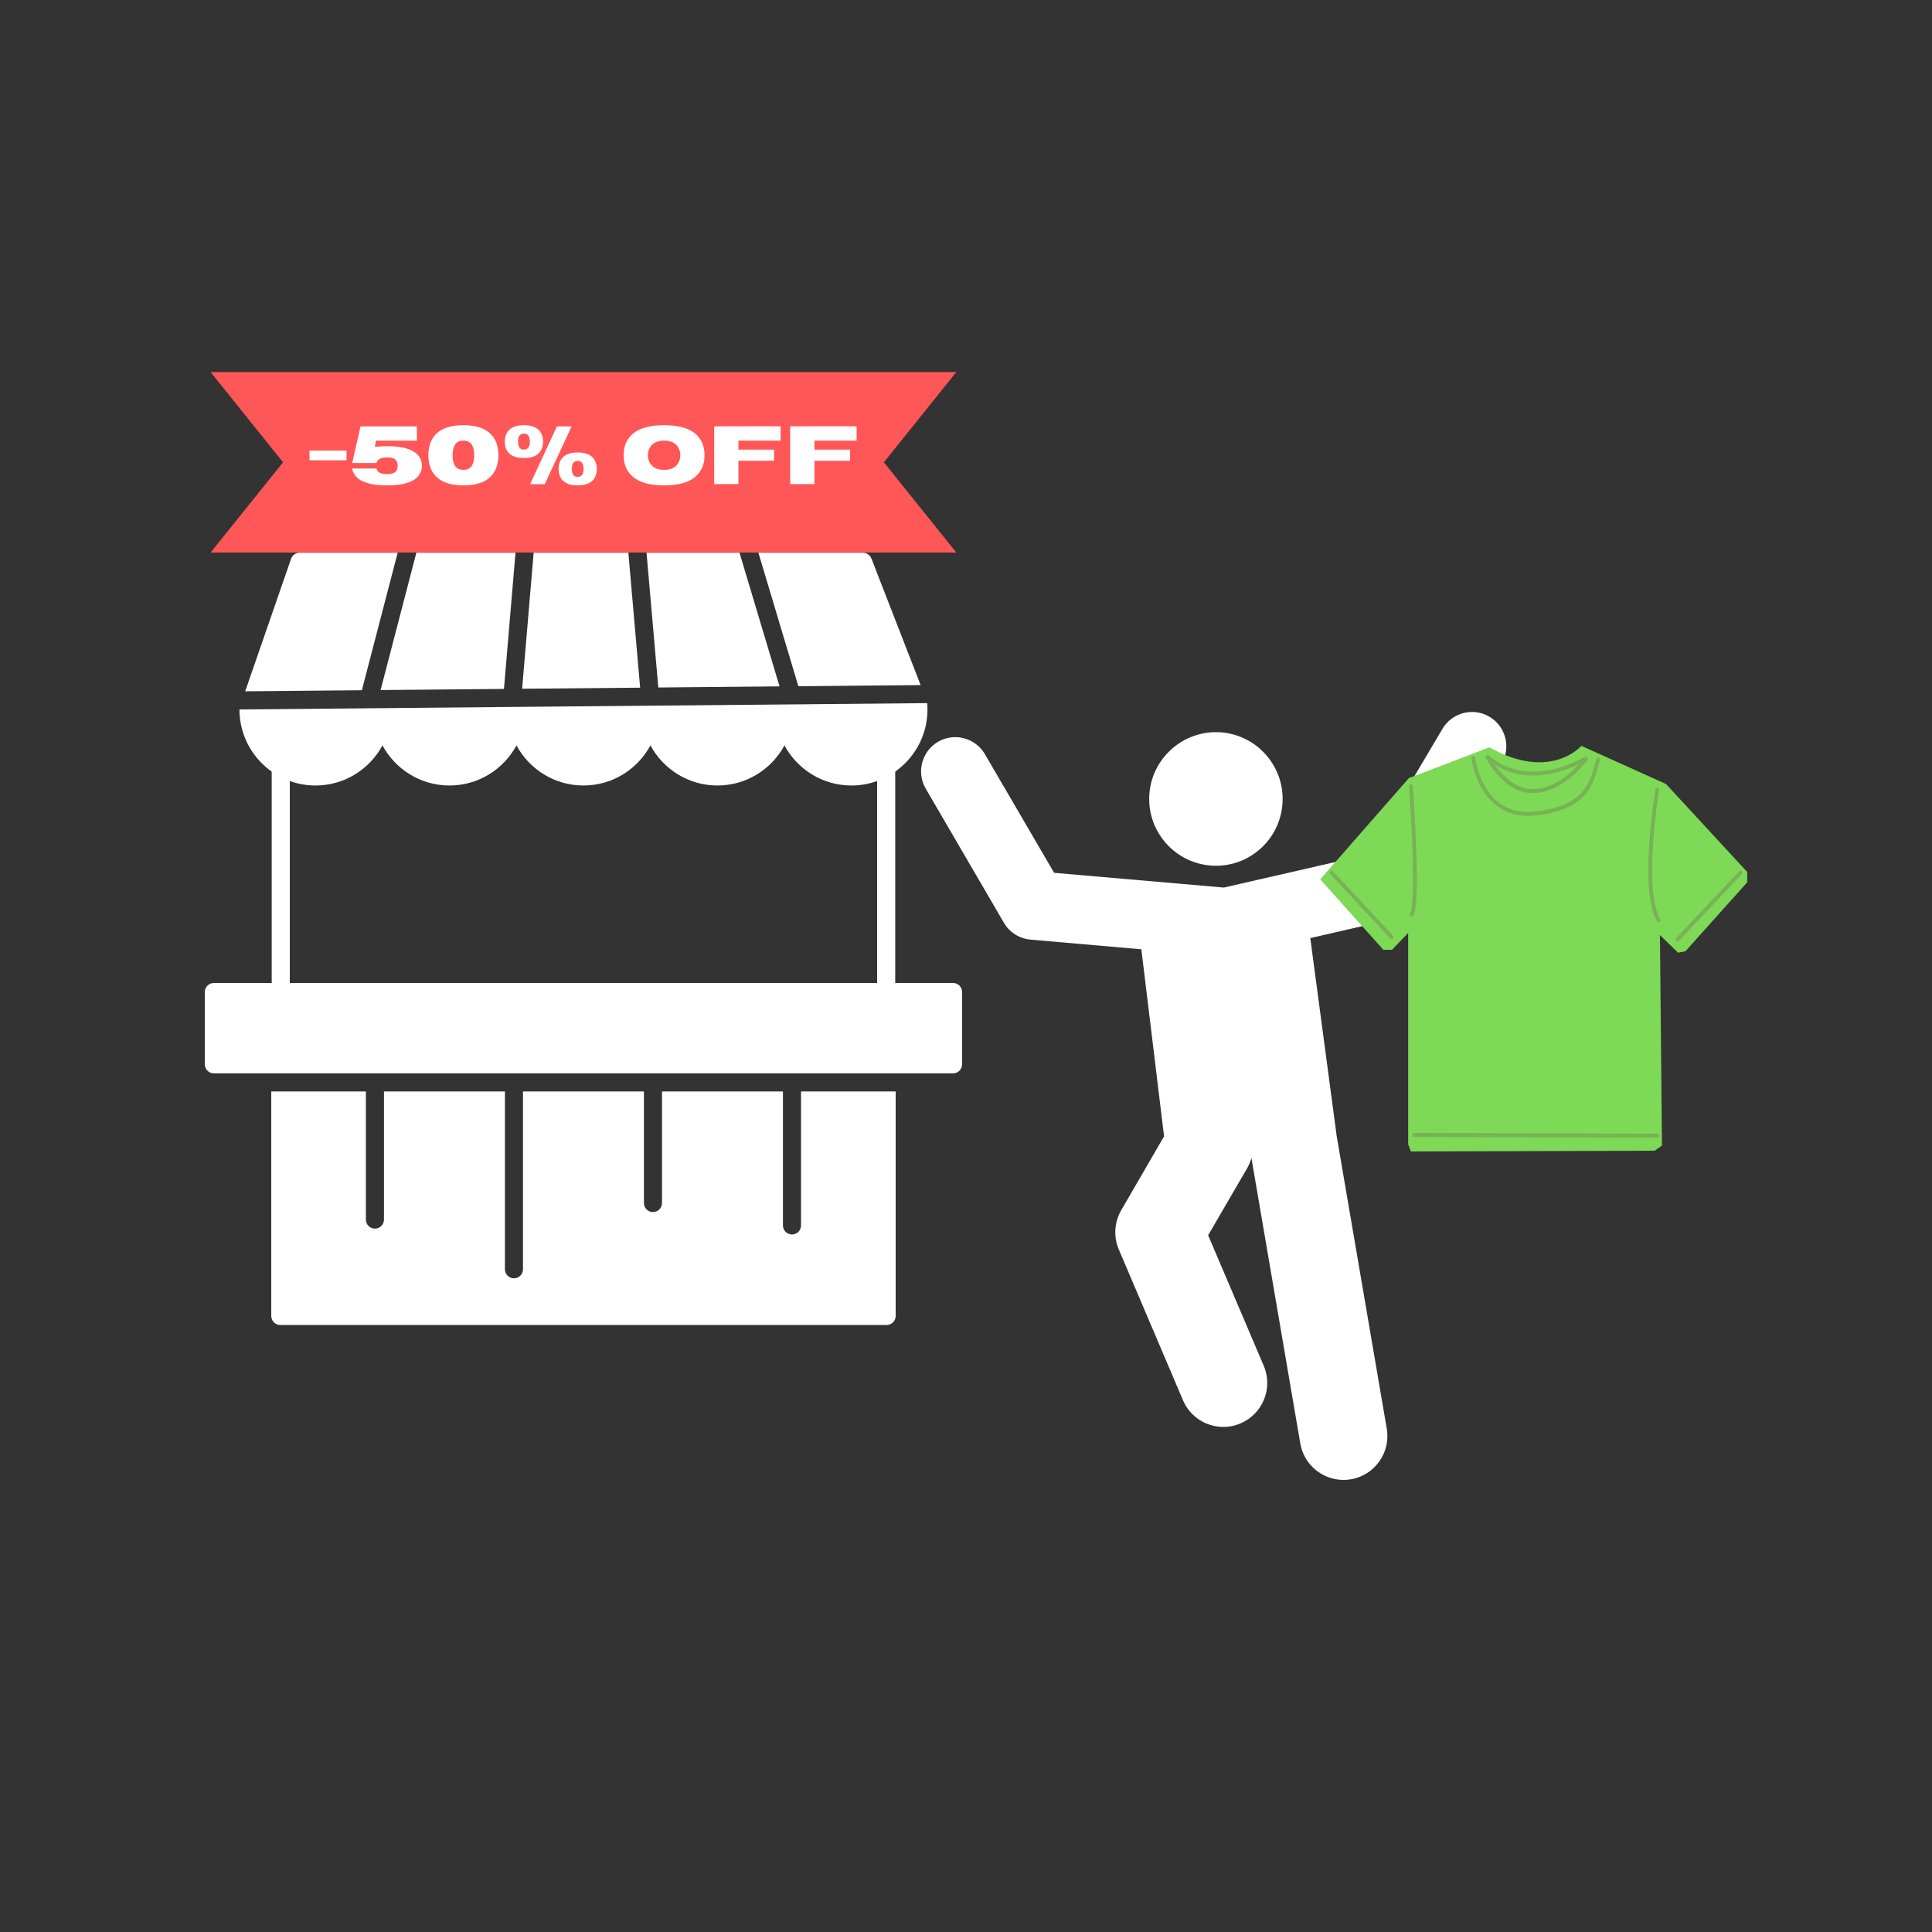 <svg xmlns="http://www.w3.org/2000/svg" xmlns:xlink="http://www.w3.org/1999/xlink" width="500" zoomAndPan="magnify" viewBox="0 0 375 375" height="500" preserveAspectRatio="xMidYMid meet" version="1.0"><rect x="0" y="0" width="375" height="375" fill="#333333" stroke="none"/><defs><g/><clipPath id="0a6e8dff1f"><path d="M 52 211 L 174 211 L 174 257.25 L 52 257.25 Z M 52 211 " clip-rule="nonzero"/></clipPath><clipPath id="34975adfde"><path d="M 39.75 190 L 186.75 190 L 186.75 209 L 39.75 209 Z M 39.75 190 " clip-rule="nonzero"/></clipPath><clipPath id="2c7d4d06f3"><path d="M 47 107.25 L 179 107.25 L 179 135 L 47 135 Z M 47 107.25 " clip-rule="nonzero"/></clipPath><clipPath id="6271901151"><path d="M 178 138 L 293 138 L 293 287.25 L 178 287.25 Z M 178 138 " clip-rule="nonzero"/></clipPath><clipPath id="f72e46eb34"><path d="M 256.07 144.77 L 339.32 144.77 L 339.32 223.52 L 256.07 223.52 Z M 256.07 144.77 " clip-rule="nonzero"/></clipPath><clipPath id="26e0f213d2"><path d="M 256.254 170.68 L 268.504 184.348 L 270.199 184.348 L 273.324 181.074 L 273.324 222.078 L 273.848 223.5 L 321.152 223.359 L 322.586 222.363 L 322.195 181.5 L 325.715 184.918 L 327.148 184.633 L 339.137 171.25 L 339.137 169.258 L 323.367 152.172 L 306.949 144.77 C 306.949 144.77 300.953 151.746 289.094 145.055 L 273.457 151.035 Z M 256.254 170.68 " clip-rule="nonzero"/></clipPath><radialGradient gradientTransform="matrix(0, 1.175, -0.825, -0, 653.635, -22.249)" gradientUnits="userSpaceOnUse" r="66.009" cx="175.68" id="4accecf788" cy="431.352" fx="175.68" fy="431.352"><stop stop-opacity="1" stop-color="rgb(49.399%, 85.1%, 34.099%)" offset="0"/><stop stop-opacity="1" stop-color="rgb(49.399%, 85.1%, 34.099%)" offset="1"/></radialGradient><clipPath id="e2a85f47f3"><path d="M 40.879 72.215 L 185.621 72.215 L 185.621 107.25 L 40.879 107.25 Z M 40.879 72.215 " clip-rule="nonzero"/></clipPath><clipPath id="2a6ae7c06e"><path d="M 185.621 72.215 L 40.879 72.215 L 54.941 89.734 L 40.879 107.25 L 185.621 107.25 L 171.559 89.734 Z M 185.621 72.215 " clip-rule="nonzero"/></clipPath></defs><g clip-path="url(#0a6e8dff1f)"><path fill="#ffffff" d="M 172.09 257.184 L 54.406 257.184 C 53.438 257.184 52.652 256.395 52.652 255.426 L 52.652 211.852 L 71.02 211.852 L 71.02 236.719 C 71.02 237.691 71.805 238.473 72.773 238.473 C 73.746 238.473 74.531 237.691 74.531 236.719 L 74.531 211.852 L 98.004 211.852 L 98.004 246.363 C 98.004 247.332 98.789 248.121 99.758 248.121 C 100.73 248.121 101.512 247.332 101.512 246.363 L 101.512 211.852 L 124.984 211.852 L 124.984 233.504 C 124.984 234.473 125.77 235.258 126.742 235.258 C 127.711 235.258 128.496 234.473 128.496 233.504 L 128.496 211.852 L 151.969 211.852 L 151.969 237.852 C 151.969 238.824 152.754 239.609 153.727 239.609 C 154.695 239.609 155.48 238.824 155.48 237.852 L 155.48 211.852 L 173.848 211.852 L 173.848 255.426 C 173.848 256.395 173.062 257.184 172.09 257.184 Z M 172.09 257.184 " fill-opacity="1" fill-rule="evenodd"/></g><g clip-path="url(#34975adfde)"><path fill="#ffffff" d="M 184.988 208.336 L 41.512 208.336 C 40.539 208.336 39.754 207.547 39.754 206.578 L 39.754 192.555 C 39.754 191.582 40.539 190.797 41.512 190.797 L 184.988 190.797 C 185.961 190.797 186.746 191.582 186.746 192.555 L 186.746 206.578 C 186.746 207.547 185.961 208.336 184.988 208.336 Z M 184.988 208.336 " fill-opacity="1" fill-rule="evenodd"/></g><path fill="#ffffff" d="M 172.008 194.309 L 54.492 194.309 C 53.523 194.309 52.738 193.523 52.738 192.555 L 52.738 148.824 C 52.738 147.855 53.523 147.066 54.492 147.066 C 55.465 147.066 56.25 147.855 56.25 148.824 L 56.25 190.797 L 170.25 190.797 L 170.25 148.824 C 170.25 147.855 171.035 147.066 172.008 147.066 C 172.977 147.066 173.762 147.855 173.762 148.824 L 173.762 192.555 C 173.762 193.523 172.977 194.309 172.008 194.309 Z M 172.008 194.309 " fill-opacity="1" fill-rule="evenodd"/><g clip-path="url(#2c7d4d06f3)"><path fill="#ffffff" d="M 47.594 134.18 L 56.492 108.473 C 56.734 107.766 57.402 107.289 58.148 107.289 L 77.184 107.289 L 70.238 133.973 Z M 80.812 107.289 L 100.059 107.289 L 97.816 133.719 L 73.875 133.938 Z M 103.582 107.289 L 121.965 107.289 L 124.25 133.477 L 101.344 133.684 Z M 125.492 107.289 L 143.539 107.289 L 151.305 133.227 L 127.777 133.441 Z M 147.207 107.289 L 167.504 107.289 C 168.23 107.289 168.875 107.734 169.141 108.41 L 178.695 132.977 L 154.961 133.195 Z M 147.207 107.289 " fill-opacity="1" fill-rule="evenodd"/></g><path fill="#ffffff" d="M 61.234 152.465 C 53.098 152.465 46.477 145.844 46.477 137.703 L 179.973 136.477 C 180.008 136.918 180.023 137.32 180.023 137.703 C 180.023 145.844 173.398 152.465 165.262 152.465 C 159.645 152.465 154.754 149.312 152.262 144.68 C 149.766 149.312 144.871 152.465 139.258 152.465 C 133.641 152.465 128.746 149.312 126.25 144.68 C 123.758 149.312 118.867 152.465 113.25 152.465 C 107.633 152.465 102.742 149.312 100.246 144.68 C 97.754 149.312 92.859 152.465 87.242 152.465 C 81.629 152.465 76.734 149.312 74.238 144.68 C 71.746 149.312 66.852 152.465 61.234 152.465 Z M 61.234 152.465 " fill-opacity="1" fill-rule="evenodd"/><g clip-path="url(#6271901151)"><path fill="#ffffff" d="M 236.02 168.043 C 243.176 168.043 248.957 162.23 248.957 155.074 C 248.957 147.922 243.145 142.109 236.02 142.109 C 228.898 142.109 223.055 147.922 223.055 155.074 C 223.055 162.23 228.867 168.043 236.02 168.043 Z M 289.113 139.125 C 285.953 137.25 281.867 138.293 279.988 141.453 L 265.531 165.867 L 237.543 172.273 L 204.602 169.414 L 191.16 146.371 C 189.309 143.211 185.227 142.137 182.066 143.984 C 178.906 145.832 177.832 149.918 179.684 153.078 L 194.855 179.102 C 195.93 180.98 197.867 182.172 200.012 182.379 L 221.535 184.258 L 225.945 220.566 L 217.629 234.902 C 216.289 237.23 216.109 240.031 217.152 242.504 L 229.613 271.777 C 230.984 275.027 234.145 276.965 237.453 276.965 C 238.555 276.965 239.688 276.758 240.789 276.277 C 245.113 274.43 247.141 269.422 245.293 265.102 L 234.5 239.762 L 242.133 226.648 C 242.461 226.051 242.699 225.426 242.906 224.797 L 252.387 280.184 C 253.102 284.328 256.711 287.25 260.762 287.25 C 261.238 287.25 261.719 287.219 262.223 287.129 C 266.844 286.324 269.973 281.941 269.168 277.293 L 259.453 220.535 L 254.324 182.082 L 271.316 178.176 C 273.074 177.758 274.625 176.656 275.547 175.078 L 291.465 148.219 C 293.316 145.09 292.27 141.004 289.113 139.125 Z M 289.113 139.125 " fill-opacity="1" fill-rule="nonzero"/></g><g clip-path="url(#f72e46eb34)"><g clip-path="url(#26e0f213d2)"><path fill="url(#4accecf788)" d="M 339.137 144.77 L 256.254 144.766 L 256.254 223.5 L 339.137 223.504 Z M 339.137 144.77 " fill-rule="nonzero"/></g></g><path fill="#77b255" d="M 273.781 152.211 C 273.688 152.23 273.609 152.281 273.555 152.363 C 273.496 152.445 273.473 152.535 273.484 152.637 C 273.484 152.637 273.906 158.293 274.133 164.227 C 274.246 167.195 274.309 170.223 274.246 172.645 C 274.219 173.855 274.152 174.918 274.055 175.73 C 273.953 176.539 273.785 177.121 273.688 177.258 C 273.625 177.344 273.602 177.441 273.613 177.551 C 273.629 177.656 273.676 177.746 273.754 177.812 C 273.836 177.879 273.926 177.902 274.027 177.887 C 274.129 177.875 274.211 177.824 274.27 177.734 C 274.562 177.316 274.676 176.695 274.785 175.84 C 274.891 174.984 274.945 173.898 274.977 172.668 C 275.039 170.215 274.977 167.168 274.863 164.191 C 274.637 158.238 274.215 152.566 274.215 152.566 C 274.203 152.449 274.156 152.355 274.07 152.285 C 273.984 152.211 273.887 152.188 273.781 152.211 Z M 273.781 152.211 " fill-opacity="1" fill-rule="nonzero"/><path fill="#77b255" d="M 285.914 146.754 C 285.812 146.77 285.734 146.82 285.676 146.906 C 285.613 146.992 285.59 147.086 285.605 147.195 C 285.605 147.195 285.969 150.234 287.68 153.141 C 289.395 156.047 292.531 158.852 297.863 158.305 C 303.395 157.738 306.316 155.98 307.965 153.863 C 309.617 151.742 309.984 149.328 310.555 147.562 C 310.586 147.457 310.582 147.359 310.535 147.262 C 310.492 147.164 310.422 147.098 310.328 147.062 C 310.23 147.027 310.137 147.031 310.047 147.078 C 309.957 147.125 309.895 147.203 309.859 147.305 C 309.258 149.172 308.906 151.426 307.395 153.359 C 305.887 155.297 303.211 156.969 297.797 157.523 C 292.719 158.039 289.91 155.469 288.297 152.727 C 286.68 149.98 286.324 147.098 286.324 147.098 C 286.312 146.988 286.266 146.898 286.184 146.832 C 286.105 146.766 286.016 146.738 285.914 146.754 Z M 285.914 146.754 " fill-opacity="1" fill-rule="nonzero"/><path fill="#77b255" d="M 288.832 146.457 L 288.262 146.934 C 288.273 146.957 288.293 146.973 288.305 146.996 C 290.477 150.781 292.816 152.766 295.125 153.543 C 297.449 154.324 299.703 153.871 301.648 152.957 C 305.539 151.121 308.273 147.387 308.273 147.387 L 307.828 146.801 C 301.512 150.258 296.762 150.141 293.586 149.188 C 290.41 148.234 288.832 146.457 288.832 146.457 Z M 306.414 148.367 C 305.32 149.574 303.707 151.141 301.363 152.246 C 299.527 153.109 297.465 153.508 295.344 152.797 C 293.629 152.219 291.855 150.844 290.121 148.402 C 290.945 148.938 291.996 149.512 293.391 149.934 C 296.426 150.844 300.812 150.98 306.414 148.367 Z M 306.414 148.367 " fill-opacity="1" fill-rule="nonzero"/><path fill="#77b255" d="M 274.465 219.895 C 274.363 219.898 274.277 219.941 274.211 220.02 C 274.141 220.102 274.109 220.195 274.113 220.301 C 274.121 220.41 274.16 220.5 274.234 220.574 C 274.309 220.648 274.398 220.68 274.496 220.676 L 321.672 220.824 C 321.773 220.824 321.859 220.785 321.934 220.711 C 322.004 220.633 322.039 220.539 322.039 220.43 C 322.039 220.32 322.004 220.23 321.934 220.152 C 321.859 220.074 321.773 220.039 321.672 220.039 L 274.496 219.895 C 274.484 219.891 274.477 219.891 274.465 219.895 Z M 274.465 219.895 " fill-opacity="1" fill-rule="nonzero"/><path fill="#77b255" d="M 337.797 168.984 C 337.711 169 337.637 169.039 337.578 169.109 L 325.32 182.117 C 325.25 182.195 325.215 182.285 325.215 182.395 C 325.219 182.504 325.254 182.598 325.328 182.672 C 325.398 182.75 325.484 182.785 325.586 182.785 C 325.688 182.785 325.773 182.746 325.844 182.668 L 338.094 169.66 C 338.219 169.527 338.246 169.379 338.172 169.207 C 338.098 169.035 337.973 168.961 337.797 168.984 Z M 337.797 168.984 " fill-opacity="1" fill-rule="nonzero"/><path fill="#77b255" d="M 258.434 168.984 C 258.277 169.004 258.172 169.09 258.121 169.246 C 258.07 169.406 258.102 169.543 258.215 169.66 L 269.812 182.105 C 269.879 182.195 269.969 182.242 270.078 182.25 C 270.184 182.254 270.277 182.219 270.355 182.137 C 270.43 182.051 270.469 181.953 270.461 181.836 C 270.457 181.719 270.41 181.625 270.324 181.555 L 258.73 169.109 C 258.648 169.016 258.551 168.977 258.434 168.984 Z M 258.434 168.984 " fill-opacity="1" fill-rule="nonzero"/><path fill="#77b255" d="M 321.629 152.906 C 321.457 152.934 321.352 153.039 321.32 153.227 C 321.32 153.227 320.5 158.074 320.125 163.676 C 319.938 166.477 319.852 169.469 320.043 172.156 C 320.234 174.84 320.691 177.219 321.629 178.824 C 321.68 178.926 321.754 178.988 321.859 179.02 C 321.961 179.051 322.059 179.035 322.148 178.973 C 322.238 178.91 322.293 178.824 322.312 178.715 C 322.332 178.602 322.309 178.5 322.246 178.406 C 321.426 177.008 320.961 174.719 320.773 172.094 C 320.586 169.469 320.668 166.5 320.855 163.723 C 321.227 158.172 322.039 153.371 322.039 153.371 C 322.066 153.238 322.035 153.121 321.945 153.023 C 321.859 152.926 321.754 152.887 321.629 152.906 Z M 321.629 152.906 " fill-opacity="1" fill-rule="nonzero"/><g clip-path="url(#e2a85f47f3)"><g clip-path="url(#2a6ae7c06e)"><path fill="#ff5757" d="M 40.879 72.215 L 185.621 72.215 L 185.621 107.25 L 40.879 107.25 Z M 40.879 72.215 " fill-opacity="1" fill-rule="nonzero"/></g></g><g fill="#ffffff" fill-opacity="1"><g transform="translate(59.604, 93.965)"><g><path d="M 0.469 -4.625 L 0.469 -6.5 L 7.656 -6.5 L 7.656 -4.625 Z M 0.469 -4.625 "/></g></g></g><g fill="#ffffff" fill-opacity="1"><g transform="translate(67.727, 93.965)"><g><path d="M 7.391 0.25 C 5.848 0.25 4.598 0.102 3.641 -0.188 C 2.68 -0.477 1.961 -0.867 1.484 -1.359 C 1.004 -1.848 0.719 -2.406 0.625 -3.031 L 5.344 -3.031 C 5.5 -2.301 6.18 -1.938 7.391 -1.938 C 8.023 -1.938 8.488 -2.023 8.781 -2.203 C 9.082 -2.379 9.27 -2.594 9.344 -2.844 C 9.426 -3.094 9.469 -3.332 9.469 -3.562 C 9.469 -3.781 9.426 -4.016 9.344 -4.266 C 9.27 -4.523 9.082 -4.742 8.781 -4.922 C 8.488 -5.098 8.023 -5.188 7.391 -5.188 C 6.898 -5.188 6.516 -5.129 6.234 -5.016 C 5.953 -4.91 5.742 -4.773 5.609 -4.609 C 5.473 -4.453 5.383 -4.281 5.344 -4.094 L 0.625 -4.094 C 0.645 -4.238 0.68 -4.383 0.734 -4.531 L 2.25 -11.203 L 13.188 -11.203 L 13.188 -8.438 L 5.234 -8.438 L 5.031 -7.203 C 5.719 -7.305 6.504 -7.359 7.391 -7.359 C 9.066 -7.359 10.398 -7.188 11.391 -6.844 C 12.391 -6.5 13.102 -6.039 13.531 -5.469 C 13.957 -4.895 14.172 -4.258 14.172 -3.562 C 14.172 -2.863 13.957 -2.223 13.531 -1.641 C 13.102 -1.066 12.391 -0.609 11.391 -0.266 C 10.398 0.078 9.066 0.25 7.391 0.25 Z M 7.391 0.25 "/></g></g></g><g fill="#ffffff" fill-opacity="1"><g transform="translate(82.521, 93.965)"><g><path d="M 7.422 0.25 C 5.023 0.25 3.258 -0.32 2.125 -1.469 C 1.125 -2.477 0.625 -3.859 0.625 -5.609 C 0.625 -7.348 1.125 -8.723 2.125 -9.734 C 3.258 -10.867 5.023 -11.438 7.422 -11.438 C 9.816 -11.438 11.582 -10.867 12.719 -9.734 C 13.719 -8.723 14.219 -7.348 14.219 -5.609 C 14.219 -3.859 13.719 -2.477 12.719 -1.469 C 11.582 -0.32 9.816 0.25 7.422 0.25 Z M 7.422 -2.766 C 8.285 -2.766 8.875 -3.109 9.188 -3.797 C 9.406 -4.266 9.516 -4.867 9.516 -5.609 C 9.516 -6.336 9.406 -6.938 9.188 -7.406 C 8.875 -8.094 8.285 -8.438 7.422 -8.438 C 6.555 -8.438 5.969 -8.094 5.656 -7.406 C 5.438 -6.938 5.328 -6.336 5.328 -5.609 C 5.328 -4.867 5.438 -4.266 5.656 -3.797 C 5.969 -3.109 6.555 -2.766 7.422 -2.766 Z M 7.422 -2.766 "/></g></g></g><g fill="#ffffff" fill-opacity="1"><g transform="translate(97.361, 93.965)"><g><path d="M 14.766 0.25 C 13.848 0.25 13.117 0.102 12.578 -0.188 C 12.035 -0.477 11.645 -0.863 11.406 -1.344 C 11.176 -1.832 11.062 -2.367 11.062 -2.953 C 11.062 -3.535 11.176 -4.066 11.406 -4.547 C 11.645 -5.035 12.035 -5.422 12.578 -5.703 C 13.117 -5.992 13.848 -6.141 14.766 -6.141 C 15.691 -6.141 16.426 -5.992 16.969 -5.703 C 17.508 -5.422 17.895 -5.035 18.125 -4.547 C 18.363 -4.066 18.484 -3.535 18.484 -2.953 C 18.484 -2.367 18.363 -1.832 18.125 -1.344 C 17.895 -0.863 17.508 -0.477 16.969 -0.188 C 16.426 0.102 15.691 0.25 14.766 0.25 Z M 14.766 -1.406 C 15.523 -1.406 15.906 -1.922 15.906 -2.953 C 15.906 -3.141 15.883 -3.352 15.844 -3.594 C 15.801 -3.832 15.695 -4.039 15.531 -4.219 C 15.375 -4.406 15.117 -4.5 14.766 -4.5 C 14.004 -4.5 13.625 -3.984 13.625 -2.953 C 13.625 -2.766 13.645 -2.547 13.688 -2.297 C 13.738 -2.055 13.844 -1.848 14 -1.672 C 14.164 -1.492 14.422 -1.406 14.766 -1.406 Z M 4.344 -5.062 C 3.414 -5.062 2.68 -5.203 2.141 -5.484 C 1.598 -5.773 1.207 -6.16 0.969 -6.641 C 0.738 -7.129 0.625 -7.664 0.625 -8.25 C 0.625 -8.832 0.738 -9.363 0.969 -9.844 C 1.207 -10.332 1.598 -10.719 2.141 -11 C 2.68 -11.289 3.414 -11.438 4.344 -11.438 C 5.258 -11.438 5.988 -11.289 6.531 -11 C 7.07 -10.719 7.457 -10.332 7.688 -9.844 C 7.926 -9.363 8.047 -8.832 8.047 -8.25 C 8.047 -7.664 7.926 -7.129 7.688 -6.641 C 7.457 -6.16 7.07 -5.773 6.531 -5.484 C 5.988 -5.203 5.258 -5.062 4.344 -5.062 Z M 4.344 -6.703 C 5.102 -6.703 5.484 -7.219 5.484 -8.25 C 5.484 -8.438 5.457 -8.648 5.406 -8.891 C 5.363 -9.141 5.258 -9.352 5.094 -9.531 C 4.938 -9.707 4.688 -9.797 4.344 -9.797 C 3.57 -9.797 3.188 -9.281 3.188 -8.25 C 3.188 -8.062 3.207 -7.848 3.25 -7.609 C 3.301 -7.367 3.406 -7.156 3.562 -6.969 C 3.727 -6.789 3.988 -6.703 4.344 -6.703 Z M 8.375 0.016 L 5.531 0.016 L 10.734 -11.203 L 13.594 -11.203 Z M 8.375 0.016 "/></g></g></g><g fill="#ffffff" fill-opacity="1"><g transform="translate(116.458, 93.965)"><g/></g></g><g fill="#ffffff" fill-opacity="1"><g transform="translate(120.425, 93.965)"><g><path d="M 8.484 0.25 C 5.711 0.25 3.672 -0.32 2.359 -1.469 C 1.203 -2.477 0.625 -3.859 0.625 -5.609 C 0.625 -7.348 1.203 -8.723 2.359 -9.734 C 3.672 -10.867 5.711 -11.438 8.484 -11.438 C 11.254 -11.438 13.289 -10.867 14.594 -9.734 C 15.75 -8.723 16.328 -7.348 16.328 -5.609 C 16.328 -3.859 15.75 -2.477 14.594 -1.469 C 13.289 -0.32 11.254 0.25 8.484 0.25 Z M 8.484 -2.766 C 9.617 -2.766 10.453 -3.094 10.984 -3.75 C 11.41 -4.27 11.625 -4.891 11.625 -5.609 C 11.625 -6.316 11.41 -6.93 10.984 -7.453 C 10.453 -8.109 9.617 -8.438 8.484 -8.438 C 7.348 -8.438 6.508 -8.109 5.969 -7.453 C 5.539 -6.93 5.328 -6.316 5.328 -5.609 C 5.328 -4.891 5.539 -4.27 5.969 -3.75 C 6.508 -3.094 7.348 -2.766 8.484 -2.766 Z M 8.484 -2.766 "/></g></g></g><g fill="#ffffff" fill-opacity="1"><g transform="translate(137.374, 93.965)"><g><path d="M 5.953 0 L 1.25 0 L 1.25 -11.219 L 14.141 -11.219 L 14.141 -8.438 L 5.953 -8.438 L 5.953 -6.688 L 12.875 -6.688 L 12.875 -4.531 L 5.953 -4.531 Z M 5.953 0 "/></g></g></g><g fill="#ffffff" fill-opacity="1"><g transform="translate(152.129, 93.965)"><g><path d="M 5.953 0 L 1.25 0 L 1.25 -11.219 L 14.141 -11.219 L 14.141 -8.438 L 5.953 -8.438 L 5.953 -6.688 L 12.875 -6.688 L 12.875 -4.531 L 5.953 -4.531 Z M 5.953 0 "/></g></g></g></svg>